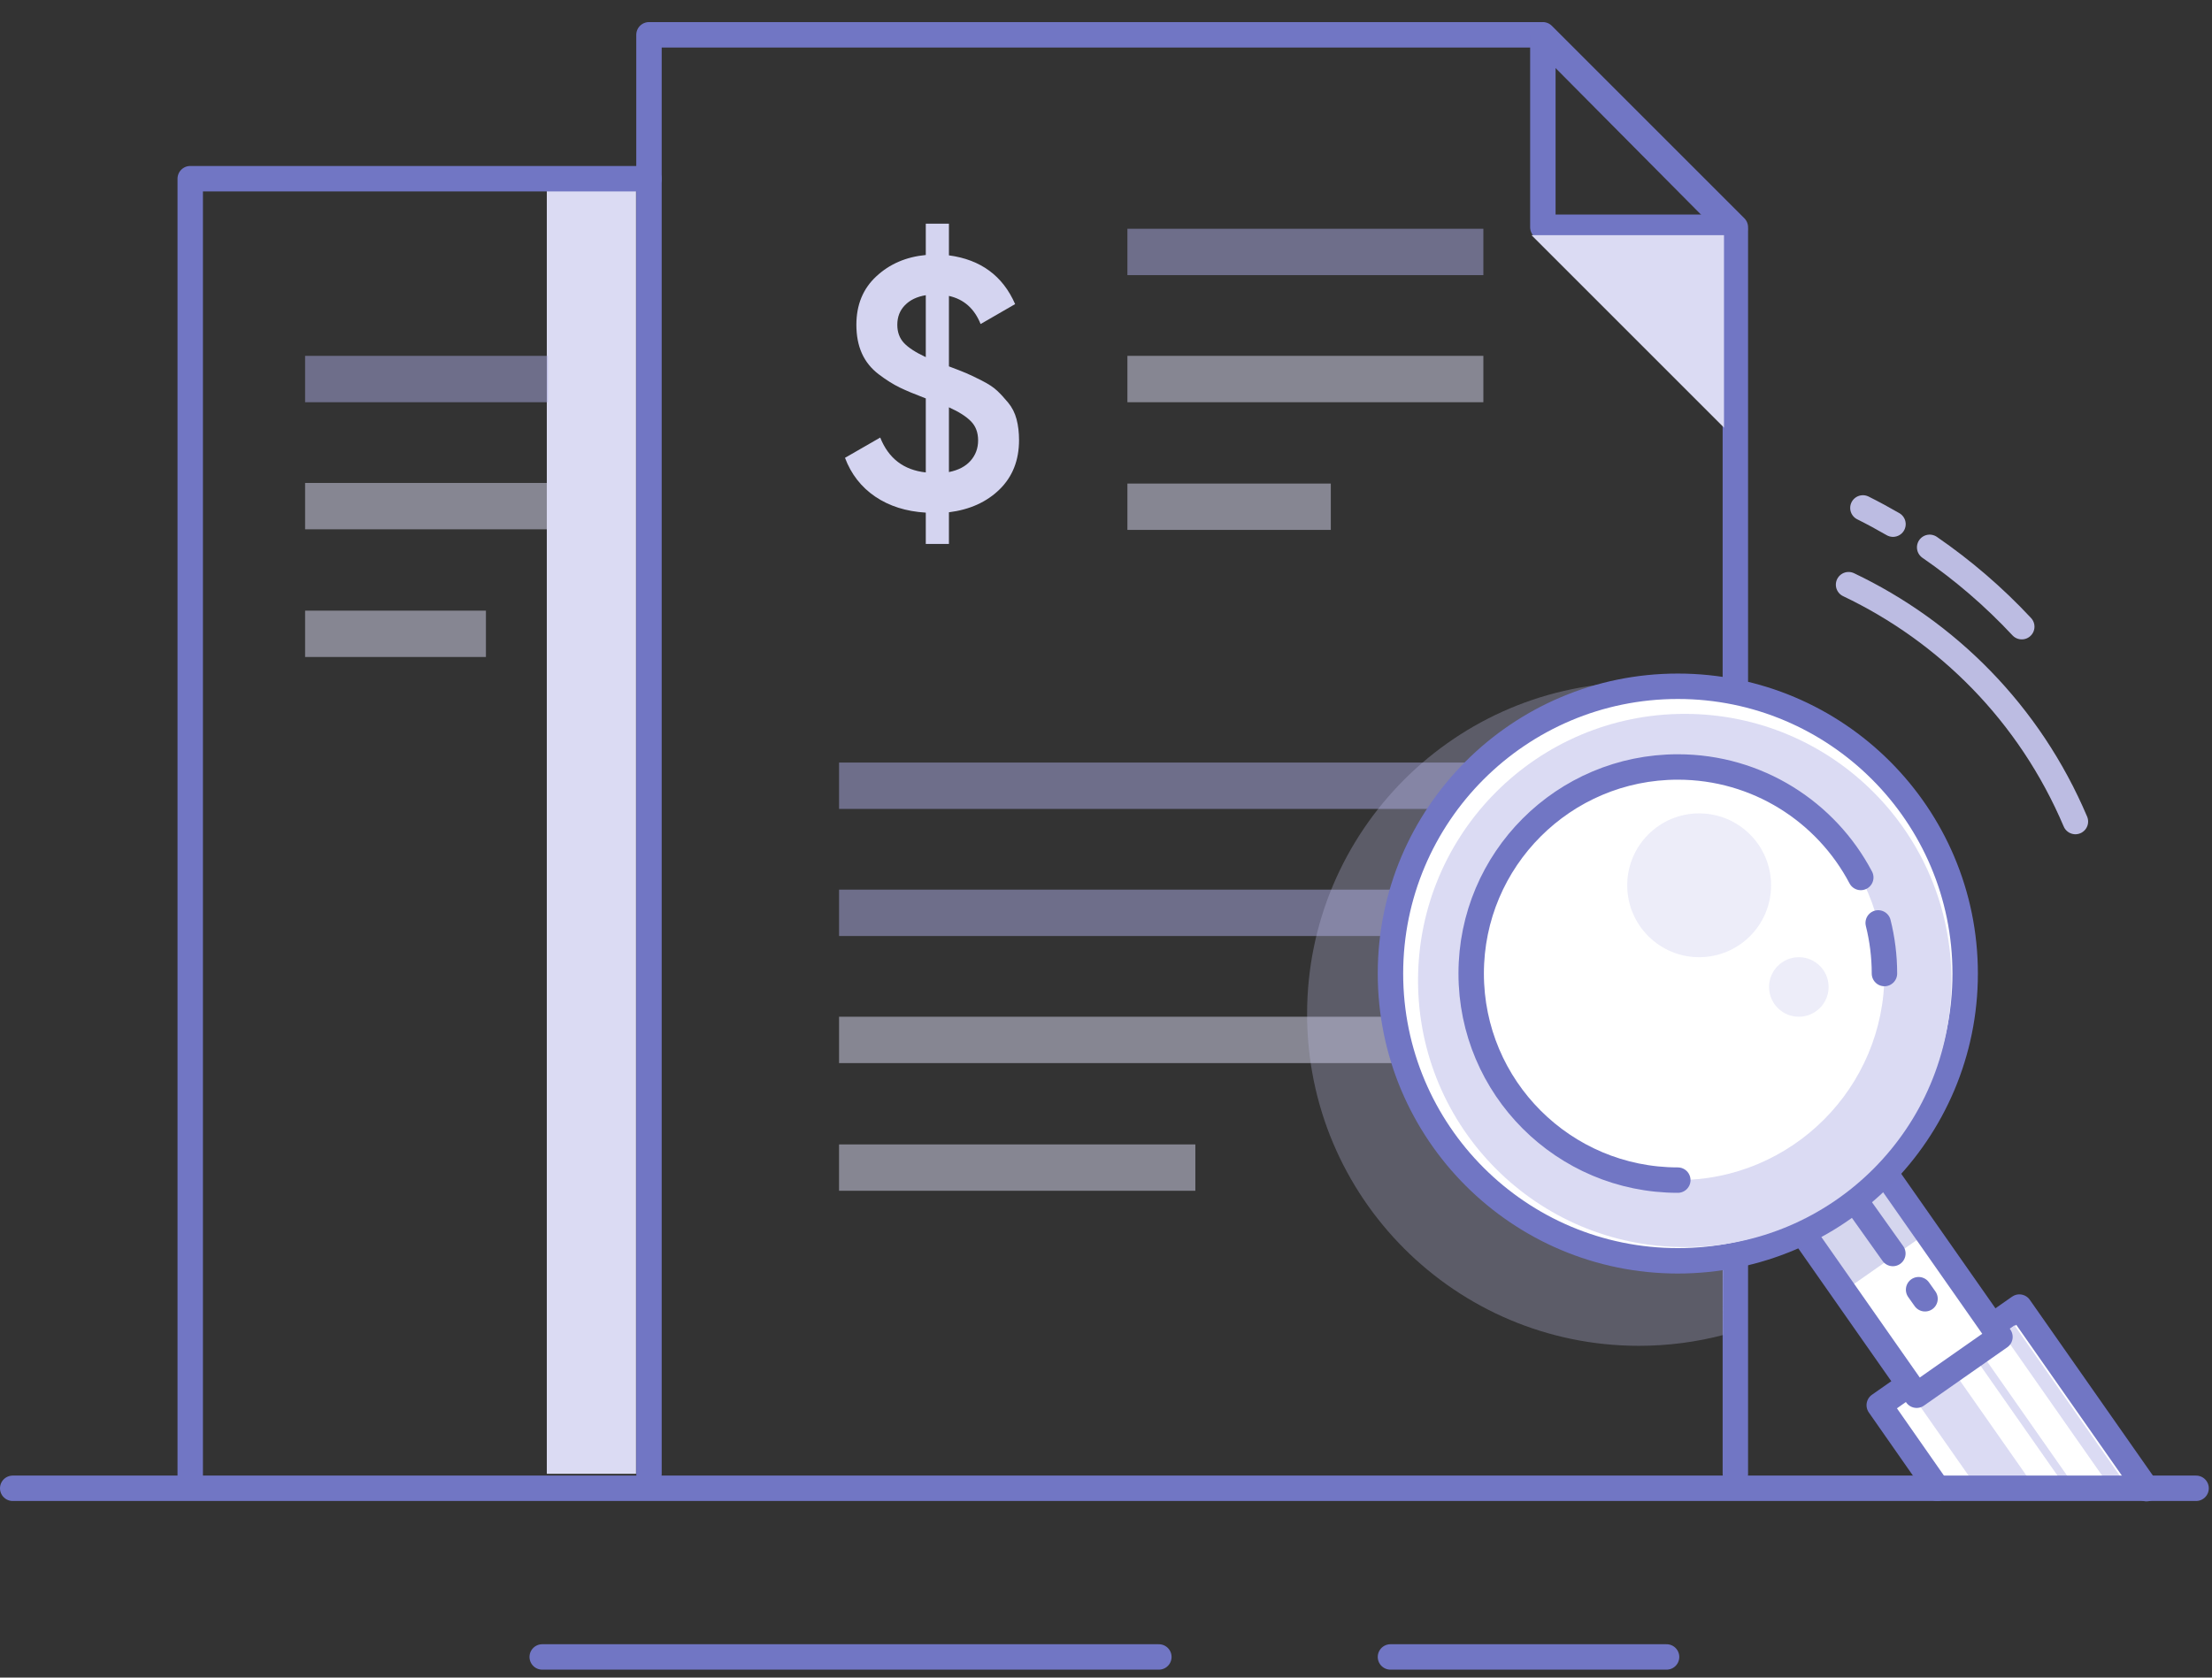 <?xml version="1.0" encoding="UTF-8"?>
<svg width="87px" height="66px" viewBox="0 0 87 66" version="1.1" xmlns="http://www.w3.org/2000/svg" xmlns:xlink="http://www.w3.org/1999/xlink">
    <rect x="0" y="0" width="87" height="66" fill="#333333" stroke="none"/>
    <!-- Generator: Sketch 63.1 (92452) - https://sketch.com -->
    <title>Group 17</title>
    <desc>Created with Sketch.</desc>
    <g id="Empty-state" stroke="none" stroke-width="1" fill="none" fill-rule="evenodd">
        <g id="Artboard" transform="translate(-376, -1302)">
            <g id="Group-17" transform="translate(276, 1302.87)">
                <g transform="translate(100, 0)">
                    <g id="Group-53-Copy-2">
                        <polyline id="Path" stroke="#7176C4" fill="#FFFFFF" stroke-linecap="round" stroke-linejoin="round" transform="translate(79.167, 56.055) rotate(-35) translate(-79.167, -56.055) " points="75.8 55.684 75.805 51.695 82.533 51.695 82.533 60.416"></polyline>
                        <polygon id="Rectangle-Copy-3" fill="#DBDBF3" transform="translate(79.561, 55.986) rotate(-35) translate(-79.561, -55.986) " points="77.126 51.935 81.996 51.935 81.996 60.036 77.126 56.679"></polygon>
                        <rect id="Rectangle-Copy-4" fill="#FFFFFF" transform="translate(80.289, 54.755) rotate(-35) translate(-80.289, -54.755) " x="79.724" y="51.303" width="1.13" height="6.905"></rect>
                        <rect id="Rectangle-Copy-5" fill="#FFFFFF" transform="translate(78.767, 55.285) rotate(-35) translate(-78.767, -55.285) " x="78.445" y="52.268" width="1" height="6.035"></rect>
                        <line x1="0.5" y1="57.682" x2="86.374" y2="57.682" id="Stroke-3" stroke="#7176C4" stroke-linecap="round" stroke-linejoin="round"></line>
                        <line x1="54.688" y1="64.317" x2="65.548" y2="64.317" id="Stroke-5" stroke="#7176C4" stroke-linecap="round" stroke-linejoin="round"></line>
                        <line x1="21.326" y1="64.317" x2="45.579" y2="64.317" id="Stroke-7" stroke="#7176C4" stroke-linecap="round" stroke-linejoin="round"></line>
                        <line x1="57.377" y1="33.73" x2="57.377" y2="33.73" id="Stroke-15" stroke="#FFFFFF" stroke-linecap="round" stroke-linejoin="round"></line>
                        <line x1="68.252" y1="33.73" x2="68.252" y2="33.73" id="Stroke-17" stroke="#FFFFFF" stroke-linecap="round" stroke-linejoin="round"></line>
                        <polyline id="Stroke-34" stroke="#7176C4" stroke-linecap="round" stroke-linejoin="round" points="25.525 57.111 25.525 0.499 60.587 0.499 68.253 8.224 68.253 57.111"></polyline>
                        <polygon id="Rectangle" stroke="#7176C4" stroke-linecap="round" stroke-linejoin="round" points="60.682 0.499 68.253 8.07 60.682 8.07"></polygon>
                        <polygon id="Rectangle-Copy-6" fill="#DBDBF3" transform="translate(64.021, 12.168) scale(-1, -1) translate(-64.021, -12.168) " points="60.236 8.383 67.806 15.954 60.236 15.954"></polygon>
                        <rect id="Rectangle" fill="#DBDBF3" x="21.507" y="6.16" width="3.509" height="50.952"></rect>
                        <polyline id="Shape" stroke="#7176C4" stroke-linecap="round" stroke-linejoin="round" points="7.482 57.16 7.482 6.16 25.525 6.16"></polyline>
                    </g>
                    <g id="Group" transform="translate(77.2, 25.576) scale(-1, 1) rotate(-70) translate(-77.2, -25.576) translate(69.2, 22.076)" stroke="#BCBCE2" stroke-linecap="round" stroke-linejoin="round">
                        <path d="M12.901,6.233 C9.69,3.388 5.465,1.661 0.837,1.661" id="Shape" transform="translate(6.869, 3.947) rotate(3) translate(-6.869, -3.947) "></path>
                        <path d="M15.525,4.809 C15.184,4.518 14.834,4.239 14.475,3.969 M13.072,2.998 C11.733,2.146 10.297,1.434 8.783,0.883" id="Shape" transform="translate(12.154, 2.846) rotate(3) translate(-12.154, -2.846) "></path>
                    </g>
                    <polygon id="Fill-29" fill="#AAAAE2" opacity="0.5" points="33.001 35.954 61.028 35.954 61.028 34.13 33.001 34.13"></polygon>
                    <polygon id="Fill-29-Copy" fill="#AAAAE2" opacity="0.5" points="33.001 30.954 61.028 30.954 61.028 29.13 33.001 29.13"></polygon>
                    <polygon id="Fill-31" fill-opacity="0.5" fill="#DBDBF3" points="33.001 40.954 61.028 40.954 61.028 39.13 33.001 39.13"></polygon>
                    <polygon id="Fill-33" fill-opacity="0.5" fill="#DBDBF3" points="33 45.977 47.014 45.977 47.014 44.154 33 44.154"></polygon>
                    <polygon id="Fill-29" fill="#AAAAE2" opacity="0.5" points="44.342 9.954 58.342 9.954 58.342 8.13 44.342 8.13"></polygon>
                    <polygon id="Fill-31" fill-opacity="0.5" fill="#DBDBF3" points="44.342 14.954 58.342 14.954 58.342 13.13 44.342 13.13"></polygon>
                    <polygon id="Fill-33" fill-opacity="0.5" fill="#DBDBF3" points="44.342 19.977 52.342 19.977 52.342 18.154 44.342 18.154"></polygon>
                    <path d="M37.322,20.53 L37.322,19.284 C38.143,19.181 38.808,18.88 39.317,18.381 C39.826,17.881 40.08,17.235 40.08,16.442 C40.08,16.143 40.047,15.87 39.982,15.623 C39.917,15.375 39.807,15.158 39.653,14.972 C39.499,14.785 39.352,14.626 39.212,14.496 C39.072,14.365 38.874,14.234 38.617,14.104 C38.36,13.973 38.155,13.875 38.001,13.81 C37.847,13.744 37.621,13.656 37.322,13.544 L37.322,13.544 L37.322,10.772 C37.91,10.902 38.325,11.271 38.568,11.878 L38.568,11.878 L39.926,11.094 C39.441,9.983 38.573,9.344 37.322,9.176 L37.322,9.176 L37.322,7.93 L36.412,7.93 L36.412,9.162 C35.637,9.236 34.989,9.516 34.466,10.002 C33.943,10.487 33.682,11.122 33.682,11.906 C33.682,12.335 33.754,12.711 33.899,13.033 C34.044,13.355 34.263,13.628 34.557,13.852 C34.851,14.076 35.129,14.251 35.39,14.377 C35.651,14.503 35.992,14.645 36.412,14.804 L36.412,14.804 L36.412,17.716 C35.544,17.622 34.947,17.165 34.62,16.344 L34.62,16.344 L33.234,17.142 C33.477,17.786 33.873,18.294 34.424,18.668 C34.975,19.041 35.637,19.251 36.412,19.298 L36.412,19.298 L36.412,20.53 L37.322,20.53 Z M36.412,13.18 C36.011,12.993 35.724,12.806 35.551,12.62 C35.378,12.433 35.292,12.195 35.292,11.906 C35.292,11.598 35.392,11.341 35.593,11.136 C35.794,10.93 36.067,10.8 36.412,10.744 L36.412,10.744 L36.412,13.18 Z M37.322,17.702 L37.322,15.154 C37.714,15.331 38.003,15.515 38.19,15.707 C38.377,15.898 38.47,16.148 38.47,16.456 C38.47,16.764 38.372,17.03 38.176,17.254 C37.98,17.478 37.695,17.627 37.322,17.702 L37.322,17.702 Z" id="$" fill="#D4D4F0" fill-rule="nonzero"></path>
                    <polygon id="Fill-29" fill="#AAAAE2" opacity="0.5" points="12 14.954 21.551 14.954 21.551 13.13 12 13.13"></polygon>
                    <polygon id="Fill-31" fill-opacity="0.5" fill="#DBDBF3" points="12 19.954 21.551 19.954 21.551 18.13 12 18.13"></polygon>
                    <rect id="Rectangle" stroke="#7176C4" fill="#FFFFFF" stroke-linecap="round" stroke-linejoin="round" transform="translate(74.159, 48.785) rotate(-35) translate(-74.159, -48.785) " x="72.159" y="43.794" width="4" height="9.982"></rect>
                    <rect id="Rectangle" fill-opacity="0.3" fill="#7176C4" transform="translate(73.157, 47.368) rotate(-35) translate(-73.157, -47.368) " x="70.778" y="45.642" width="4.758" height="3.453"></rect>
                    <path d="M64.459,52.077 C65.605,52.077 66.716,51.929 67.775,51.652 C67.863,26.425 67.863,26.765 67.863,26.425 C66.778,26.133 65.637,25.977 64.459,25.977 C57.251,25.977 51.409,31.819 51.409,39.027 C51.409,46.234 57.251,52.077 64.459,52.077 Z" id="Oval" fill-opacity="0.3" fill="#BCBCE2"></path>
                    <circle id="Oval" stroke="#7176C4" fill="#FFFFFF" stroke-linecap="round" stroke-linejoin="round" cx="65.99" cy="37.431" r="11.302"></circle>
                    <polygon id="Fill-33" fill-opacity="0.5" fill="#DBDBF3" points="12 24.977 19.112 24.977 19.112 23.154 12 23.154"></polygon>
                    <circle id="Oval" fill="#DBDBF3" cx="66.262" cy="37.704" r="10.489"></circle>
                    <circle id="Oval" fill="#FFFFFF" cx="65.99" cy="37.431" r="8.127"></circle>
                    <path d="M74.117,37.431 C74.117,36.744 74.031,36.076 73.871,35.439 M73.186,33.651 C71.826,31.067 69.114,29.304 65.99,29.304 C61.501,29.304 57.863,32.943 57.863,37.431 C57.863,41.92 61.501,45.558 65.99,45.558 L65.99,45.558" id="Shape" stroke="#7176C4" fill="#FFFFFF" stroke-linecap="round" stroke-linejoin="round"></path>
                    <path d="M73.157,46.63 L74.448,48.445 M75.46,49.869 L75.713,50.226" id="Shape" stroke="#7176C4" fill="#FFFFFF" stroke-linecap="round" stroke-linejoin="round"></path>
                    <circle id="Oval" fill="#EDEDF9" cx="66.829" cy="33.959" r="2.829"></circle>
                    <circle id="Oval-Copy" fill="#EDEDF9" cx="70.75" cy="37.959" r="1.171"></circle>
                </g>
            </g>
        </g>
    </g>
</svg>